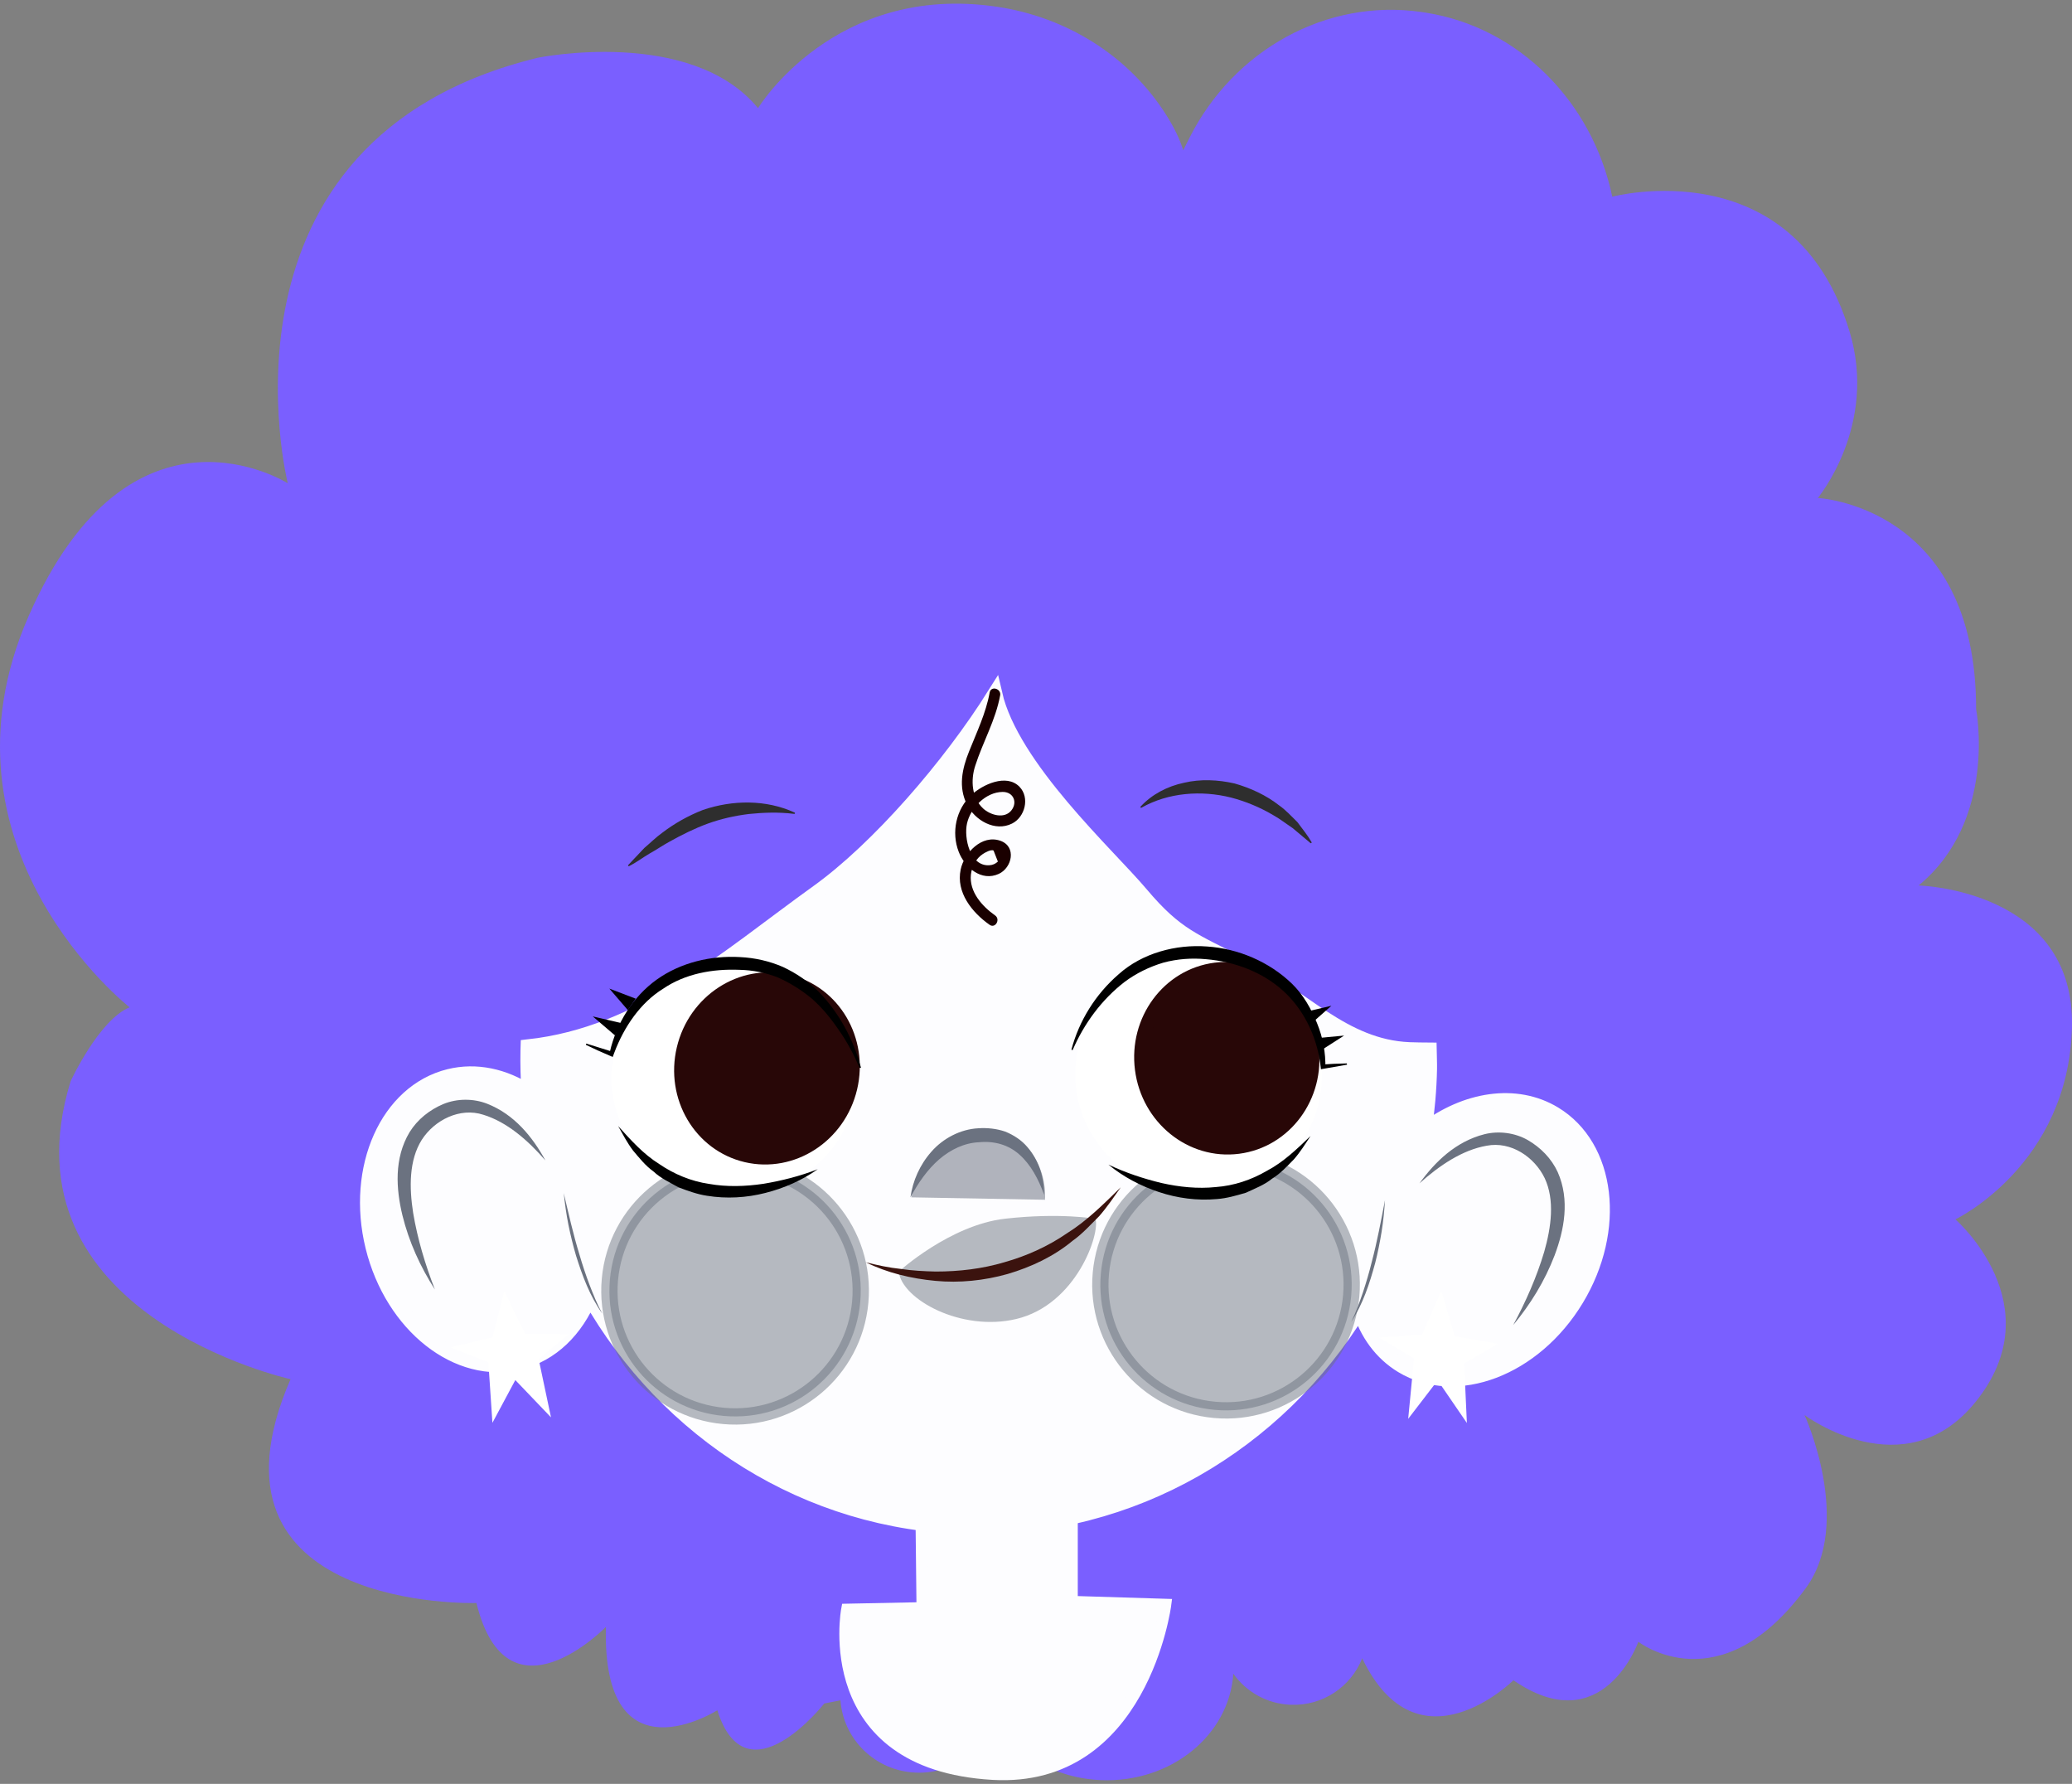 <svg width="79" height="68" viewBox="0 0 79 68" fill="none" xmlns="http://www.w3.org/2000/svg">
<rect x="0" y="0" width="79" height="68" fill="#808080" stroke="none"/>
<path d="M74.555 46.48C74.555 46.48 78.861 44.424 78.998 39.163C79.134 33.903 73.152 33.753 73.152 33.753C76.17 31.266 75.344 27.032 75.344 27.032C75.351 19.274 69.308 18.983 69.308 18.983C69.308 18.983 71.606 16.228 70.518 12.635C68.404 5.651 61.471 7.498 61.471 7.498C60.714 3.883 57.913 1.041 54.363 0.483C54.309 0.475 54.256 0.467 54.202 0.459C50.578 -0.069 47.035 1.905 45.35 5.257L45.113 5.728C44.978 5.283 44.746 4.827 44.468 4.386C43.028 2.105 40.637 0.649 38.021 0.259C31.804 -0.667 28.902 4.123 28.902 4.123C26.341 1.014 20.507 2.201 20.507 2.201C7.684 5.319 10.972 18.422 10.972 18.422C10.972 18.422 4.985 14.621 1.094 23.479C-2.797 32.337 4.942 38.397 4.942 38.397C3.771 38.877 2.694 41.213 2.694 41.213C-0.063 50.118 11.078 52.572 11.078 52.572C7.218 61.443 18.165 61.104 18.165 61.104C19.34 65.877 23.102 62.015 23.102 62.015C22.952 67.981 27.35 65.192 27.35 65.192C28.457 68.711 31.427 64.934 31.427 64.934L32.045 64.813C32.154 66.3 33.368 67.507 34.917 67.569C36.285 67.625 37.463 66.768 37.881 65.554C38.679 66.863 40.199 67.783 41.981 67.855C44.634 67.963 46.864 66.155 47.023 63.801C47.511 64.482 48.295 64.946 49.206 64.983C50.442 65.034 51.513 64.287 51.938 63.212C54.068 67.643 57.703 64.049 57.703 64.049C61.118 66.401 62.466 62.581 62.466 62.581C62.466 62.581 65.566 65.003 68.844 60.545C70.681 58.047 68.804 53.941 68.804 53.941C68.804 53.941 72.611 56.788 75.318 53.445C78.309 49.748 74.555 46.48 74.555 46.48Z" fill="#7A5FFF"/>
<path d="M35.118 57.054L35.165 61.293L32.292 61.351C32.292 61.351 31.18 67.238 37.849 67.625C43.563 67.957 44.437 61.164 44.437 61.164L40.872 61.054V56.841L35.118 57.054Z" fill="#FDFDFF" stroke="#FDFDFF" stroke-width="0.442" stroke-miterlimit="10"/>
<path d="M59.263 42.456C57.798 41.57 55.878 41.884 54.311 43.082C54.423 42.321 54.494 41.547 54.51 40.757C54.515 40.509 54.501 40.266 54.497 40.02C54.242 40.018 53.988 40.017 53.733 40.006C51.221 39.904 49.637 37.971 47.397 36.814C45.535 35.852 44.858 35.681 43.507 34.079C42.235 32.572 38.578 29.254 37.934 26.451C36.208 29.209 33.468 32.357 31.179 34.001C27.654 36.533 24.482 39.424 20.131 39.899C20.13 39.949 20.125 39.998 20.124 40.049C20.113 40.579 20.129 41.104 20.163 41.624C19.23 41.016 18.164 40.774 17.127 41.028C14.777 41.606 13.473 44.515 14.213 47.525C14.954 50.535 17.459 52.506 19.808 51.928C21.033 51.627 21.97 50.689 22.485 49.436C25.409 54.579 30.762 58.078 36.951 58.206C43.188 58.334 48.72 55.007 51.839 49.922C52.12 50.823 52.662 51.581 53.452 52.06C55.522 53.312 58.502 52.178 60.106 49.526C61.711 46.874 61.334 43.709 59.263 42.456Z" fill="#FDFDFF" stroke="#FDFDFF" stroke-width="0.56" stroke-miterlimit="10"/>
<path d="M20.795 44.234C20.13 43.468 19.332 42.769 18.43 42.493C17.537 42.202 16.568 42.691 16.081 43.448C15.591 44.227 15.601 45.267 15.753 46.238C15.918 47.222 16.21 48.2 16.581 49.154C16.027 48.291 15.592 47.339 15.342 46.321C15.102 45.322 15.017 44.156 15.616 43.157C15.919 42.669 16.379 42.306 16.899 42.086C17.428 41.867 18.05 41.87 18.567 42.07C19.613 42.478 20.306 43.342 20.795 44.234Z" fill="#6B7280"/>
<path d="M22.963 50.071C22.49 49.408 22.204 48.633 21.962 47.862C21.848 47.472 21.752 47.078 21.671 46.681C21.592 46.283 21.536 45.882 21.494 45.479C21.68 46.267 21.856 47.054 22.093 47.823C22.204 48.209 22.333 48.591 22.474 48.968C22.619 49.341 22.767 49.717 22.963 50.071Z" fill="#6B7280"/>
<path d="M54.121 45.107C54.716 44.283 55.511 43.51 56.597 43.235C57.135 43.1 57.753 43.174 58.251 43.458C58.739 43.741 59.151 44.156 59.392 44.679C59.864 45.744 59.635 46.891 59.273 47.853C58.899 48.832 58.35 49.722 57.693 50.511C58.18 49.609 58.591 48.675 58.876 47.72C59.146 46.775 59.285 45.743 58.896 44.911C58.506 44.1 57.605 43.494 56.683 43.673C55.753 43.834 54.876 44.43 54.121 45.107Z" fill="#6B7280"/>
<path d="M51.518 50.39C51.699 50.029 51.833 49.647 51.964 49.268C52.09 48.886 52.204 48.501 52.3 48.11C52.507 47.332 52.653 46.54 52.807 45.745C52.781 46.149 52.741 46.553 52.677 46.953C52.612 47.353 52.532 47.751 52.432 48.144C52.22 48.924 51.965 49.71 51.518 50.39Z" fill="#6B7280"/>
<path d="M55.846 53.996L54.819 52.497L53.785 53.844L53.988 51.743L52.809 51.04L54.27 50.938L54.939 49.411L55.413 50.999L56.912 51.259L55.751 51.933L55.846 53.996Z" fill="white" stroke="white" stroke-width="0.142" stroke-miterlimit="10" stroke-linecap="round"/>
<path d="M20.887 53.798L19.631 52.486L18.829 53.984L18.688 51.877L17.41 51.375L18.836 51.037L19.248 49.422L19.974 50.91L21.494 50.924L20.459 51.778L20.887 53.798Z" fill="white" stroke="white" stroke-width="0.142" stroke-miterlimit="10" stroke-linecap="round"/>
<path opacity="0.49" d="M32.799 49.63C32.562 52.266 30.233 54.21 27.597 53.973C24.961 53.736 23.017 51.407 23.254 48.771C23.491 46.135 25.82 44.19 28.456 44.428C31.092 44.664 33.037 46.994 32.799 49.63Z" fill="#6B7280" stroke="#6B7280" stroke-width="0.622" stroke-miterlimit="10"/>
<path opacity="0.49" d="M51.518 49.399C51.281 52.035 48.952 53.98 46.316 53.742C43.68 53.506 41.735 51.176 41.973 48.54C42.21 45.904 44.539 43.96 47.175 44.197C49.81 44.434 51.755 46.763 51.518 49.399Z" fill="#6B7280" stroke="#6B7280" stroke-width="0.622" stroke-miterlimit="10"/>
<path d="M37.734 26.397C37.591 27.181 37.239 27.914 36.946 28.649C36.682 29.308 36.532 30.001 36.869 30.669C37.169 31.266 37.933 31.72 38.588 31.392C39.08 31.146 39.274 30.403 38.868 29.988C38.37 29.479 37.46 29.908 37.036 30.303C36.45 30.849 36.265 31.73 36.554 32.472C36.787 33.069 37.417 33.614 38.081 33.311C38.586 33.08 38.768 32.276 38.148 32.051C37.439 31.795 36.761 32.51 36.628 33.144C36.444 34.017 37.061 34.781 37.731 35.252C37.949 35.405 38.156 35.046 37.94 34.894C37.444 34.545 36.948 33.991 37.018 33.338C37.051 33.035 37.213 32.723 37.474 32.553C37.557 32.498 37.794 32.363 37.883 32.424C37.938 32.564 37.993 32.703 38.047 32.842C37.953 32.93 37.843 32.977 37.716 32.982C36.976 33.025 36.75 31.933 36.868 31.396C37.001 30.795 37.578 30.194 38.226 30.187C38.631 30.183 38.81 30.573 38.562 30.89C38.292 31.233 37.75 31.065 37.483 30.817C37.045 30.409 37.007 29.739 37.179 29.202C37.468 28.292 37.961 27.454 38.133 26.506C38.181 26.246 37.781 26.134 37.734 26.397Z" fill="#1A0000"/>
<path d="M30.272 31.023C29.667 30.948 29.097 30.974 28.555 31.028C28.012 31.095 27.492 31.212 26.988 31.394C26.483 31.578 25.996 31.82 25.505 32.095C25.258 32.23 25.024 32.394 24.766 32.536C24.511 32.685 24.28 32.866 23.997 33.008L23.985 33.014C23.973 33.021 23.957 33.015 23.95 33.002C23.945 32.992 23.947 32.98 23.954 32.972L24.566 32.324C24.793 32.133 25.003 31.921 25.245 31.747C25.718 31.386 26.243 31.091 26.8 30.874C27.927 30.489 29.204 30.472 30.297 30.973C30.311 30.979 30.316 30.995 30.31 31.008C30.305 31.019 30.294 31.025 30.282 31.023L30.272 31.023Z" fill="#2E2E2E"/>
<path d="M43.493 30.741C43.922 30.277 44.513 29.97 45.142 29.838C45.772 29.689 46.438 29.721 47.069 29.864C47.692 30.041 48.281 30.316 48.777 30.705C49.033 30.886 49.246 31.122 49.466 31.337C49.653 31.591 49.849 31.826 50.003 32.095L50.006 32.102C50.014 32.114 50.009 32.131 49.996 32.139C49.985 32.144 49.973 32.143 49.965 32.136L49.287 31.567C49.041 31.405 48.81 31.219 48.553 31.077C48.047 30.776 47.501 30.549 46.934 30.401C45.805 30.118 44.548 30.208 43.521 30.788C43.508 30.795 43.492 30.791 43.484 30.777C43.478 30.767 43.48 30.754 43.488 30.746L43.493 30.741Z" fill="#2E2E2E"/>
<path d="M34.713 45.641C34.8 45.014 35.07 44.398 35.513 43.899C35.949 43.4 36.611 43.043 37.299 43.008C37.637 42.986 37.99 43.019 38.324 43.134C38.651 43.265 38.953 43.464 39.174 43.727C39.624 44.247 39.814 44.91 39.81 45.542C39.597 44.951 39.302 44.397 38.876 44.018C38.454 43.634 37.906 43.486 37.338 43.54C36.773 43.562 36.248 43.816 35.806 44.194C35.365 44.579 35.008 45.085 34.713 45.641Z" fill="#6B7280"/>
<g opacity="0.53">
<path d="M39.846 45.733C39.846 45.733 39.652 43.506 37.742 43.373C35.517 43.218 34.748 45.641 34.748 45.641" fill="#6B7280"/>
<path d="M39.847 45.733C39.657 45.134 39.383 44.57 38.972 44.175C38.564 43.775 38.023 43.607 37.453 43.64C36.887 43.641 36.353 43.875 35.898 44.236C35.443 44.604 35.068 45.097 34.75 45.641C34.861 45.017 35.153 44.411 35.615 43.93C36.07 43.447 36.745 43.115 37.434 43.107C37.773 43.098 38.124 43.144 38.454 43.272C38.776 43.415 39.069 43.626 39.28 43.897C39.709 44.434 39.874 45.102 39.847 45.733Z" fill="#6B7280"/>
</g>
<path d="M50.398 41.139C50.327 43.654 48.164 45.623 45.568 45.536C42.972 45.45 40.926 43.342 40.998 40.828C41.069 38.313 43.233 36.344 45.828 36.43C48.424 36.516 50.47 38.624 50.398 41.139Z" fill="white"/>
<path d="M47.212 43.721C49.003 43.489 50.258 41.787 50.016 39.919C49.775 38.05 48.127 36.724 46.337 36.955C44.547 37.187 43.292 38.889 43.533 40.757C43.775 42.626 45.422 43.953 47.212 43.721Z" fill="#280707" stroke="#280707" stroke-width="0.522" stroke-miterlimit="10"/>
<path d="M40.85 40.012C41.14 38.92 41.761 37.905 42.659 37.13C43.552 36.333 44.829 35.988 46.026 36.079C47.205 36.158 48.388 36.656 49.261 37.499C49.697 37.924 49.996 38.462 50.217 39.005C50.44 39.552 50.547 40.126 50.533 40.717L50.364 40.58C50.691 40.557 51.02 40.54 51.351 40.535L51.359 40.584L50.393 40.752L50.363 40.757L50.36 40.725C50.252 39.635 49.773 38.562 48.968 37.809C48.161 37.056 47.075 36.654 45.982 36.563C45.435 36.511 44.881 36.552 44.35 36.696C43.825 36.854 43.324 37.096 42.882 37.426C42.009 38.097 41.331 39.018 40.897 40.028L40.85 40.012Z" fill="black"/>
<path d="M50.133 39.578L51.247 39.475L50.305 40.078L50.133 39.578Z" fill="black"/>
<path d="M49.711 38.584L50.762 38.339L49.953 39.053L49.711 38.584Z" fill="black"/>
<path d="M42.26 44.392C42.916 44.704 43.598 44.929 44.282 45.094C44.968 45.249 45.669 45.32 46.353 45.249C47.041 45.199 47.707 44.978 48.306 44.628C48.927 44.302 49.441 43.807 49.968 43.302C49.769 43.602 49.574 43.919 49.331 44.194C49.073 44.458 48.82 44.735 48.497 44.932C48.204 45.172 47.845 45.303 47.504 45.465C47.141 45.572 46.777 45.678 46.398 45.706C45.645 45.774 44.887 45.673 44.185 45.438C43.483 45.206 42.823 44.856 42.26 44.392Z" fill="black"/>
<path d="M23.344 40.647C23.075 43.079 24.934 45.264 27.497 45.529C30.06 45.793 32.356 44.036 32.625 41.605C32.894 39.173 31.035 36.988 28.472 36.723C25.909 36.459 23.613 38.216 23.344 40.647Z" fill="white"/>
<path d="M26.06 39.98C25.625 41.813 26.697 43.632 28.454 44.045C30.211 44.456 31.989 43.305 32.424 41.472C32.859 39.639 31.788 37.819 30.03 37.408C28.272 36.995 26.495 38.147 26.06 39.98Z" fill="#280707" stroke="#280707" stroke-width="0.522" stroke-miterlimit="10"/>
<path d="M32.777 40.709C32.555 40.201 32.3 39.712 31.987 39.271C31.684 38.826 31.348 38.412 30.957 38.07C30.557 37.736 30.126 37.468 29.668 37.263C29.201 37.077 28.703 36.979 28.196 36.968C27.167 36.926 26.124 37.116 25.288 37.686C24.425 38.217 23.798 39.131 23.423 40.124L23.361 40.289L23.237 40.236C22.934 40.108 22.635 39.973 22.338 39.827L22.353 39.779L23.289 40.071L23.253 40.093C23.505 39.007 24.127 37.996 25.04 37.34C25.955 36.689 27.107 36.417 28.219 36.483C28.779 36.51 29.333 36.634 29.847 36.857C30.354 37.093 30.823 37.411 31.219 37.807C31.998 38.61 32.538 39.622 32.827 40.699L32.777 40.709Z" fill="black"/>
<path d="M23.451 39.471L22.6 38.744L23.689 38.999L23.451 39.471Z" fill="black"/>
<path d="M23.936 38.501L23.232 37.683L24.24 38.069L23.936 38.501Z" fill="black"/>
<path d="M31.178 44.569C30.583 44.991 29.899 45.291 29.181 45.473C28.463 45.657 27.7 45.702 26.954 45.58C26.579 45.524 26.223 45.392 25.868 45.259C25.54 45.072 25.191 44.916 24.916 44.655C24.609 44.436 24.377 44.141 24.139 43.86C23.916 43.567 23.745 43.237 23.568 42.924C24.057 43.465 24.535 43.996 25.129 44.367C25.701 44.759 26.35 45.028 27.032 45.128C27.71 45.248 28.413 45.228 29.11 45.124C29.804 45.008 30.501 44.833 31.178 44.569Z" fill="black"/>
<path opacity="0.49" d="M41.764 46.457C41.958 47.009 41.046 49.728 38.751 50.277C36.65 50.778 34.386 49.527 34.266 48.472C34.266 48.472 36.22 46.695 38.315 46.456C40.41 46.217 41.764 46.457 41.764 46.457Z" fill="#6B7280"/>
<path d="M33.01 48.116C33.452 48.227 33.893 48.323 34.341 48.369C34.785 48.435 35.232 48.46 35.678 48.469C36.567 48.47 37.453 48.365 38.297 48.114C39.142 47.875 39.956 47.511 40.687 47.007C41.444 46.535 42.078 45.897 42.731 45.258C42.471 45.628 42.212 46.011 41.91 46.357C41.583 46.679 41.276 47.029 40.895 47.297C40.18 47.892 39.316 48.297 38.423 48.561C37.525 48.815 36.583 48.911 35.66 48.824C34.74 48.737 33.83 48.521 33.01 48.116Z" fill="#3B130E"/>
</svg>

